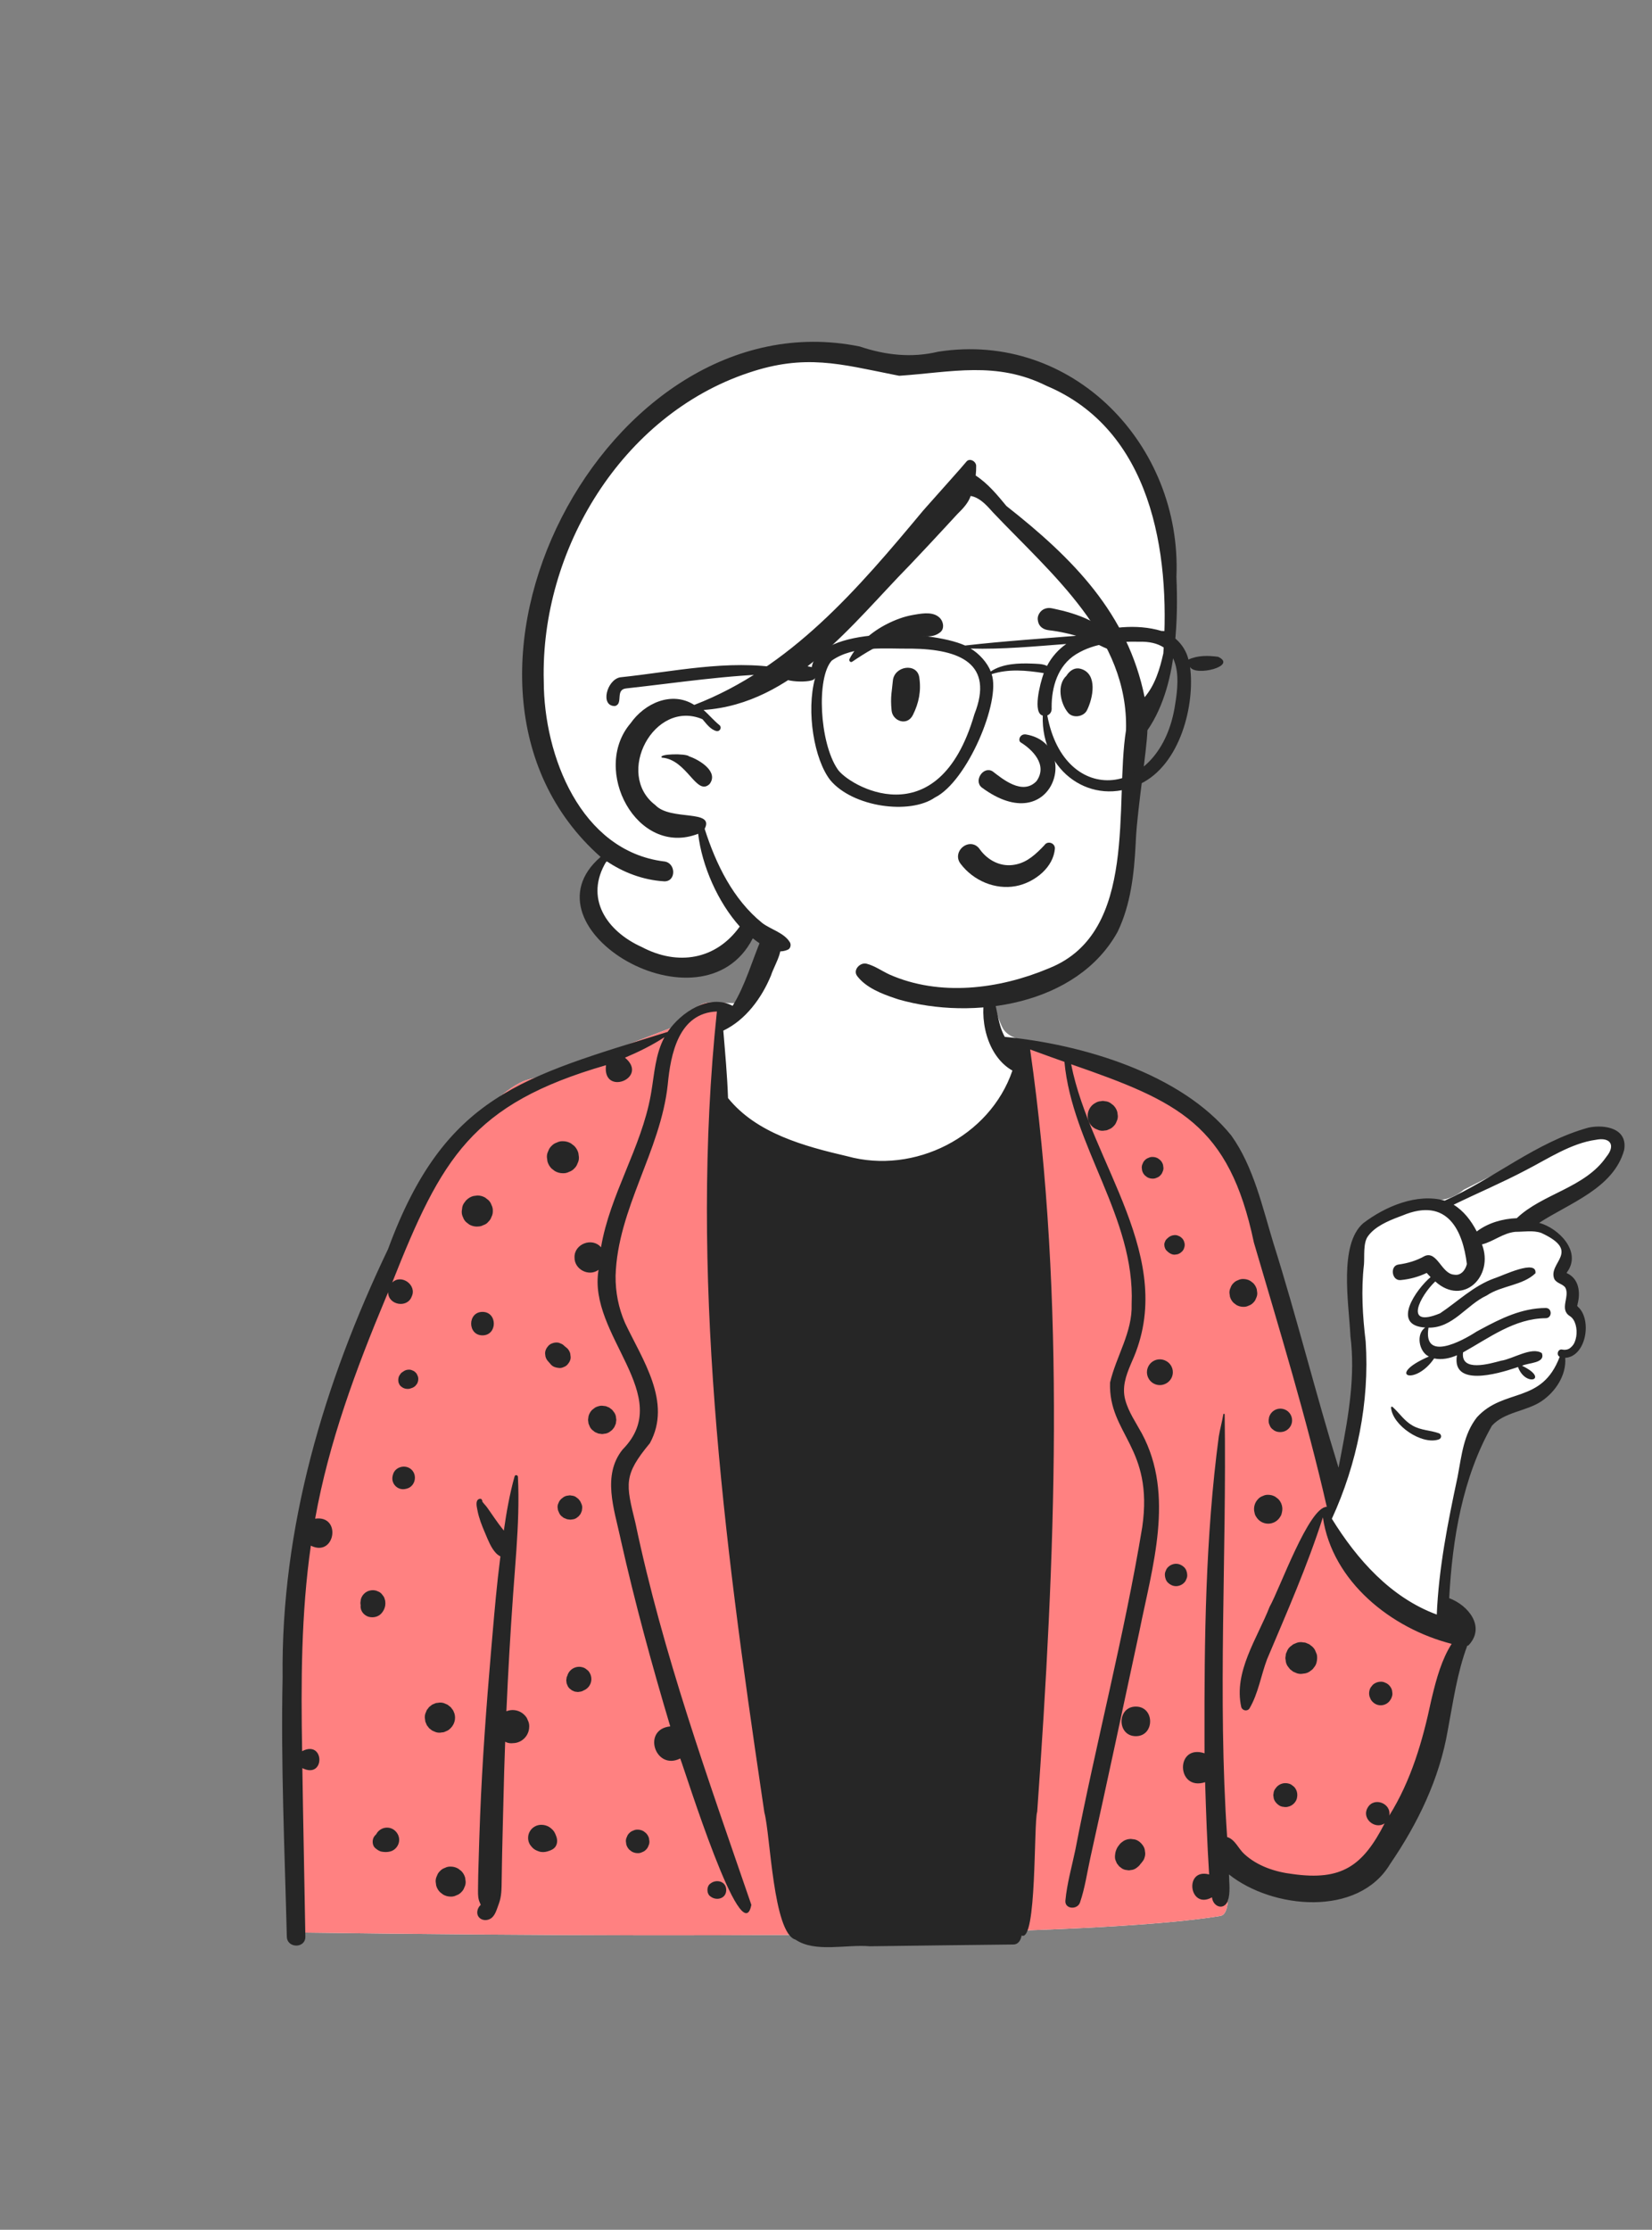 <svg width="1136" height="1533" viewBox="0 0 1136 1533" fill="none" xmlns="http://www.w3.org/2000/svg">
<rect x="0" y="0" width="1136" height="1533" fill="#808080" stroke="none"/>
<path fill-rule="evenodd" clip-rule="evenodd" d="M603.906 600.183C633.038 601.621 678.398 614.11 680.666 622.092C684.207 634.556 676.598 681.283 689.325 706.452C694.751 717.181 715.353 716.219 723.336 719.714C750.045 731.405 829.117 753.578 845.42 781.497C851.951 792.683 892.091 931.472 913.419 1002.28C915.824 1010.26 918.54 1017.64 921.492 1024.48L922.578 1019.17C931.274 976.374 935.622 950.466 935.622 941.447C935.622 927.354 924.38 867.895 935.622 852.774C946.751 837.805 973.572 825.565 985.639 825.321L986 825.318C993.923 825.318 1000.8 822.841 1006.62 817.888L1015.17 813.592C1058.63 791.784 1084.02 779.822 1091.34 777.706C1103.02 774.328 1122.91 781.524 1112.97 792.328C1106.34 799.531 1089.68 812.273 1063 830.553L1052.93 838.548L1054.15 839.183C1067.15 846.029 1074.8 851.791 1077.09 856.469C1079.45 861.291 1078.31 866.995 1073.69 873.581L1074.39 874.265C1080.24 880.001 1083.16 883.849 1083.16 885.808V895.379C1088.98 903.895 1090.43 910.997 1087.52 916.685C1084.62 922.374 1080.01 927.303 1073.69 931.472C1069.04 943.708 1063.5 952.417 1057.07 957.598C1050.65 962.779 1039.54 967.093 1023.75 970.538L1009.46 1004.7L997.885 1052.69L992.051 1106.25L993.745 1107.47C1001.6 1113.19 1006.62 1117.43 1006.62 1121.81C1006.62 1128.63 974.948 1289.11 925.665 1296.3C915.006 1297.85 859.729 1290.23 841.58 1275.47L841.848 1277.06C846.118 1302.85 845.215 1316.25 839.137 1317.24C764.45 1329.49 552.333 1333.27 202.787 1328.59C200.707 1143.07 210.111 1019.52 230.998 957.93C284.418 800.417 343.316 746.618 363.921 742.01C381.971 737.974 444.559 713.064 462.055 706.452C473.476 702.136 475.923 689.197 488.937 689.197L489.989 689.202C502.576 689.328 513.737 691.579 520.008 685.106C536.464 668.119 531.864 644.606 538.691 622.092C542.452 609.687 568.157 598.419 603.906 600.183Z" fill="white"/>
<path d="M488.937 689.197L489.989 689.202C493.1 689.233 496.124 689.394 499.008 689.521L492.931 710.228L492.799 712.403C488.853 783.797 523.814 817.973 597.682 814.933C671.549 811.893 708.292 788.529 707.909 744.841L707.886 743.511L707.887 716.324L709.049 716.546C714.656 717.596 720.059 718.279 723.336 719.714C750.045 731.405 829.117 753.578 845.42 781.497C851.951 792.683 892.091 931.472 913.419 1002.28C914.199 1004.87 915.011 1007.39 915.853 1009.85L915.853 1023.85L915.621 1024.7C908.146 1052.66 918.099 1075.51 945.48 1093.27C964.888 1105.86 984.82 1114.03 1005.28 1117.79C1006.15 1119.15 1006.62 1120.47 1006.62 1121.81C1006.62 1128.63 974.948 1289.11 925.665 1296.3C915.006 1297.85 859.729 1290.23 841.58 1275.47L841.848 1277.06L842.098 1278.59C846.08 1303.38 845.093 1316.27 839.137 1317.24C764.45 1329.49 552.333 1333.27 202.787 1328.59C200.707 1143.07 210.111 1019.52 230.998 957.93C284.418 800.417 343.316 746.618 363.921 742.01C381.971 737.974 444.559 713.064 462.055 706.452C473.476 702.136 475.923 689.197 488.937 689.197Z" fill="#FF8181"/>
<path fill-rule="evenodd" clip-rule="evenodd" d="M523.87 644.663C525.58 641.275 530.119 641.714 533.114 643.251C542.097 649.818 532.698 662.547 530.213 670.561C523.821 686.105 512.719 701.296 497.393 708.561C498.663 724.013 500.102 739.431 500.633 754.931C520.228 779.236 553.265 788.107 582.592 794.929C628.653 807.667 680.637 781.569 696.183 736.04C678.49 725.987 672.764 699.665 678.043 681.301C678.502 680.011 680.502 679.441 681.213 680.881C686.058 690.846 685.412 703.003 690.92 712.848C743.788 717.909 812.018 737.857 846.653 780.611C862.002 802.001 868.082 829.821 875.642 854.611C891.772 905.719 904.624 957.861 920.443 1009.02L922.308 999.341C927.419 972.675 932.063 945.648 928.611 918.53L928.549 917.232C927.422 895.655 920.669 855.557 937.403 840.989C952.54 829.422 974.468 820.127 993.463 825.459C1027.27 810.417 1056.44 785.087 1092.44 775.221C1103.52 772.941 1119.46 775.641 1116.84 790.672C1109.59 816.961 1079.19 827.165 1058.41 840.721C1071.73 844.33 1087.97 860.527 1077.56 874.651C1077.47 874.901 1077.39 875.091 1077.31 875.241C1085.75 878.981 1086.93 888.381 1084.86 896.441C1084.65 898.571 1084.09 896.741 1085.34 898.671C1094.87 907.651 1090.66 932.684 1076.31 933.53C1077.25 945.391 1069.63 956.911 1059.98 963.381C1049.58 970.351 1034.54 970.651 1025.93 980.191C1005.72 1015.84 998.741 1057.92 996.537 1098.75C1009.86 1103.73 1021.82 1118.65 1009.71 1131.31C1009.47 1131.33 1009.24 1131.36 1008.99 1131.38C1001.97 1150.11 999.264 1170.08 995.552 1189.64C989.841 1223.02 974.958 1253.67 955.953 1281.47C933.975 1318.28 874.876 1312.45 845.103 1288.69C845.222 1294.92 846.249 1301.12 844.253 1307.14C841.307 1313.64 834.124 1310.83 833.413 1304.43C817.674 1313.28 813.967 1284.07 831.463 1288.7C830.117 1267.58 829.337 1246.43 828.704 1225.27C808.896 1231.68 808.042 1198.82 828.303 1205.39L828.279 1196.31C828.13 1126.64 828.9 1056.74 838.093 987.631C838.943 982.461 840.383 977.461 841.223 972.321C841.313 971.79 842.143 971.941 842.146 972.45C843.569 1069.21 837.245 1166.18 843.843 1262.97C849.336 1264.65 851.526 1270.95 855.593 1274.62C864.622 1282.96 876.918 1287.02 888.942 1288.43C922.612 1293.15 937.149 1282.87 952.143 1253.6C945.38 1258.12 936.242 1250.14 940.364 1242.99L940.493 1242.77C944.774 1235.19 956.863 1239.73 955.332 1248.22C970.407 1224.08 978.297 1196.86 984.124 1169.24L984.912 1165.94C987.745 1154.22 991.421 1140.78 998.223 1130.17C956.741 1119.6 916.163 1087.39 909.672 1043.2C899.14 1076.28 884.872 1108.63 871.273 1140.81C867.073 1152 865.323 1164.03 859.303 1174.41C857.903 1176.81 854.353 1176.19 853.561 1173.66C848.147 1149.45 864.553 1126.43 873.071 1104.64C880.027 1092.33 899.993 1036.09 912.372 1035.95C898.462 974.984 879.909 914.472 862.24 854.263C845.155 772.965 810.338 757.288 736.58 731.691C749.884 799.487 810.624 865.112 778.303 936.221L777.517 938.065C774.211 945.906 771.465 953.806 773.773 962.411C776.013 970.761 781.113 978.011 785.194 985.521C808.002 1027.94 792.302 1077.48 783.483 1121.66C772.343 1173.47 761.338 1225.32 749.823 1277.05C747.553 1287.37 746.082 1298 742.653 1308C740.883 1313.16 732.053 1312.67 732.624 1306.65C733.713 1294.97 736.993 1283.58 739.395 1272.11C753.733 1197.85 773.134 1124.47 785.47 1049.88C793.405 994.669 762.166 986.185 763.332 950.511C767.578 932.266 778.817 915.984 778.172 896.541C780.67 837.025 737.318 787.924 731.966 730.04L722.516 726.669C717.793 724.978 713.075 723.274 708.372 721.529C733.127 894.654 725.61 1071.56 713.235 1245.54C710.707 1253.57 713.112 1335.65 702.513 1330.67C701.978 1333.8 700.313 1336.89 696.693 1336.87C663.823 1337.17 630.943 1337.69 598.073 1338.08C582.262 1336.63 560.53 1342.66 547.082 1333.54C531.555 1329.11 529.77 1261.06 525.619 1246.07L524.001 1235.17C497.617 1057.06 474.006 875.278 492.971 695.405C466.585 696.419 461.139 724.896 459.182 745.63C454.289 791.393 424.721 830.803 423.303 877.091C423.183 888.321 425.303 899.2 429.792 909.511C441.702 934.773 462.3 963.978 446.905 992.192C428.698 1014.16 430.274 1019.94 436.955 1047.08C455.752 1136.81 486.968 1223.08 516.663 1309.59C510.211 1343.22 471.403 1218.38 467.752 1208.97C450.573 1217.61 441.189 1188.94 460.893 1186.9C448.237 1144.54 436.59 1101.86 426.893 1058.71L426.636 1057.49C422.353 1037.56 413.928 1014.21 428.155 996.53C464.841 959.431 403.918 917.964 411.603 873.021C404.967 877.941 394.922 872.765 395.073 864.501C394.772 855.197 407.27 850.431 413.284 857.53C419.468 821.067 440.98 789.235 447.49 752.879L447.784 751.171C449.99 738.322 450.612 724.802 456.923 713.091C448.332 718.671 439.183 723.181 429.773 727.161C446.598 741.214 414.017 754.04 416.713 732.331C324.445 759.025 303.59 796.251 269.713 881.741C276.041 875.593 286.881 883.549 283.093 891.39C280.071 899.65 266.888 897.235 266.893 888.431L265.349 892.113C244.807 941.232 226.109 991.544 216.713 1044.11C235.145 1041.51 230.452 1070.97 213.752 1062.66C207.05 1109.41 206.944 1156.82 207.763 1203.95C223.31 1195.8 223.778 1223.5 207.913 1215.6C208.493 1254.22 209.343 1292.84 209.983 1331.46C210.113 1339.68 197.433 1339.64 197.233 1331.46C195.752 1272.12 193.053 1212.67 194.336 1153.31C193.129 1050.29 222.747 950.986 266.877 858.696C305.924 752.431 359.86 740.346 459.093 709.45C468.253 695.853 487.823 682.993 503.79 691.531C512.723 677.111 517.26 660.027 523.87 644.663ZM353.853 1015.02C354.223 1013.71 356.093 1014.04 356.153 1015.33C356.983 1032 356.243 1048.78 355.103 1065.52C354.412 1075.74 353.563 1085.95 352.843 1096.1C350.933 1122.88 349.393 1149.69 348.223 1176.52C348.633 1176.35 349.053 1176.2 349.493 1176.08C351.513 1175.53 353.534 1175.53 355.553 1176.08C357.355 1176.58 358.929 1177.46 360.286 1178.73L360.573 1179.01C361.683 1180.04 362.473 1181.26 362.933 1182.67C363.589 1183.93 363.92 1185.27 363.919 1186.7L363.912 1187.06C363.903 1189.12 363.393 1191.03 362.353 1192.81C361.343 1194.52 359.983 1195.88 358.273 1196.9C356.493 1197.93 354.582 1198.44 352.523 1198.45C352.303 1198.47 352.082 1198.49 351.863 1198.5C350.332 1198.56 348.903 1198.24 347.582 1197.55L347.383 1197.49C346.883 1211.1 346.473 1224.72 346.173 1238.34C345.903 1250.21 345.543 1262.08 345.303 1273.95L345.192 1279.89L344.974 1293.01C344.903 1298.41 344.938 1303.57 343.103 1308.66L342.883 1309.25C341.563 1312.65 340.534 1317.38 337.002 1319.27C334.183 1320.78 330.383 1320.22 328.763 1317.28C327.403 1314.82 328.582 1311.28 330.593 1309.62C330.553 1309.51 330.493 1309.41 330.443 1309.3C330.133 1308.4 329.662 1307.55 329.383 1306.64C328.502 1303.76 328.743 1300.69 328.733 1297.7C328.733 1292.42 328.912 1287.14 329.053 1281.87C329.363 1270.65 329.723 1259.44 330.162 1248.23C331.649 1210.63 334.447 1173.02 337.653 1135.52L338.741 1122.86C340.19 1106.03 341.69 1089.19 343.813 1072.44C343.912 1071.64 344.013 1070.84 344.123 1070.04C342.983 1069.47 341.923 1068.68 341.082 1067.8C337.713 1064.26 335.67 1058.97 333.754 1054.42L333.313 1053.38C331.233 1048.52 329.313 1043.6 328.323 1038.38L328.229 1037.9C327.777 1035.68 326.886 1031.74 329.243 1030.66C330.473 1030.1 331.252 1030.5 331.653 1031.73C331.704 1031.89 331.662 1032.07 331.573 1032.21C332.543 1033.7 334.063 1035.09 335.023 1036.47L338.309 1041.17L339.933 1043.53C341.993 1046.56 344.193 1049.46 346.463 1052.32C348.252 1039.76 350.443 1027.25 353.853 1015.02ZM488.593 1294.91C492.703 1291.69 499.393 1293.44 499.393 1299.38C499.393 1305.35 492.693 1307.07 488.593 1303.85L488.389 1303.7L488.193 1303.54C485.961 1301.8 485.886 1297.26 488.024 1295.36L488.193 1295.22C488.322 1295.11 488.453 1295.01 488.593 1294.91ZM309.903 1283.31C311.763 1283.31 313.493 1283.78 315.103 1284.72C315.803 1285.25 316.493 1285.79 317.193 1286.33C318.473 1287.61 319.353 1289.13 319.843 1290.88L320.214 1293.62C320.263 1295.04 319.973 1296.36 319.323 1297.59C318.903 1298.87 318.193 1299.98 317.193 1300.91C316.253 1301.92 315.153 1302.63 313.874 1303.04C312.746 1303.64 311.542 1303.94 310.256 1303.94L309.903 1303.93C308.034 1303.93 306.303 1303.46 304.693 1302.52C303.993 1301.99 303.303 1301.45 302.603 1300.91C301.333 1299.63 300.443 1298.11 299.954 1296.36C299.833 1295.45 299.714 1294.53 299.583 1293.62C299.534 1292.2 299.833 1290.88 300.473 1289.65C300.893 1288.37 301.603 1287.26 302.603 1286.33C303.544 1285.32 304.643 1284.61 305.923 1284.2C307.05 1283.61 308.262 1283.3 309.55 1283.3L309.903 1283.31ZM777.663 1264.29L780.284 1264.64C782.794 1265.21 784.813 1267.06 786.163 1269.17C786.884 1270.3 787.273 1271.52 787.333 1272.83C787.624 1274.13 787.563 1275.44 787.153 1276.75C786.853 1278.03 786.264 1279.15 785.393 1280.1C785.094 1280.57 784.743 1281 784.344 1281.38C783.523 1282.75 782.284 1283.65 781.003 1284.57C779.924 1285.26 778.753 1285.63 777.493 1285.69C776.663 1285.91 775.823 1285.91 774.983 1285.69C773.733 1285.63 772.563 1285.26 771.483 1284.57C770.844 1284.08 770.204 1283.58 769.573 1283.09C769.014 1282.44 768.493 1281.77 768.003 1281.07C767.674 1280.3 767.353 1279.54 767.034 1278.78C766.443 1276.95 766.733 1275.33 767.054 1273.5C767.103 1273.19 767.184 1272.91 767.294 1272.61L767.51 1272.03C768.085 1270.51 768.393 1269.99 769.413 1268.67L769.802 1268.15C769.996 1267.89 770.196 1267.64 770.424 1267.41C771.063 1266.75 771.974 1266.2 772.693 1265.63C774.233 1264.74 775.893 1264.3 777.663 1264.29ZM438.483 1257.89C439.933 1257.9 441.294 1258.26 442.553 1258.99L444.193 1260.26C445.193 1261.27 445.883 1262.45 446.273 1263.82C446.363 1264.54 446.464 1265.26 446.563 1265.97C446.603 1267.08 446.374 1268.12 445.863 1269.09C445.544 1270.09 444.983 1270.95 444.193 1271.69C443.464 1272.47 442.593 1273.03 441.593 1273.36C440.72 1273.82 439.781 1274.06 438.784 1274.06L438.483 1274.05C437.023 1274.05 435.663 1273.68 434.403 1272.95L432.763 1271.69C431.763 1270.68 431.073 1269.49 430.683 1268.12C430.593 1267.4 430.493 1266.69 430.393 1265.97C430.353 1264.86 430.583 1263.82 431.093 1262.86C431.423 1261.86 431.973 1260.99 432.763 1260.26C433.493 1259.47 434.363 1258.91 435.363 1258.59C436.236 1258.13 437.158 1257.9 438.15 1257.89L438.483 1257.89ZM372.153 1254.58C374.242 1254.56 376.363 1255.15 378.073 1256.36C379.733 1257.54 380.992 1258.81 381.803 1260.72C382.023 1261.24 382.242 1261.75 382.433 1262.27C383.293 1264.56 383.453 1266.86 382.263 1269.1C381.113 1271.27 378.633 1272.22 376.412 1272.87C374.533 1273.43 372.403 1273.52 370.533 1272.85C369.603 1272.52 368.693 1272.17 367.853 1271.66C366.283 1270.69 365.433 1269.54 364.383 1268.12C363.563 1266.72 363.153 1265.2 363.153 1263.58C363.153 1261.95 363.563 1260.44 364.383 1259.03C365.992 1256.28 368.973 1254.6 372.153 1254.58ZM266.153 1256.51C268.794 1256.51 271.113 1257.73 272.704 1259.79C274.313 1261.88 274.903 1264.48 274.193 1267.07C273.443 1269.81 271.174 1272.21 268.363 1272.9C266.284 1273.41 264.583 1273.39 262.513 1273.04C260.763 1272.74 259.424 1271.7 258.083 1270.62C256.553 1269.37 256.083 1267.09 256.333 1265.25C256.573 1263.41 257.424 1262.21 258.714 1261.12L258.723 1261.09L258.243 1261.46C258.424 1261.3 258.603 1261.13 258.784 1260.96C258.843 1260.86 258.893 1260.75 258.943 1260.64C259.683 1259.38 260.683 1258.39 261.933 1257.65C263.243 1256.89 264.643 1256.51 266.153 1256.51ZM881.743 1226.22C883.193 1225.83 884.653 1225.83 886.103 1226.22C887.174 1226.47 888.103 1226.96 888.894 1227.69C889.695 1228.21 890.349 1228.88 890.844 1229.71L891.003 1229.99C892.144 1231.93 892.323 1234.15 891.833 1236.31C891.224 1238.98 888.764 1241.41 886.103 1242.04L886.013 1242.06L885.924 1242.08C884.844 1242.42 883.753 1242.47 882.674 1242.22C881.583 1242.17 880.573 1241.85 879.644 1241.25C878.464 1240.49 877.474 1239.51 876.714 1238.33C876.113 1237.39 875.794 1236.38 875.743 1235.29C875.554 1234.57 875.554 1233.85 875.743 1233.13C875.794 1232.04 876.113 1231.03 876.714 1230.09L877.993 1228.44L878.124 1228.33C879.144 1227.31 880.353 1226.61 881.743 1226.22ZM781.063 1173.3C794.173 1173.3 794.153 1193.64 781.063 1193.64C767.954 1193.64 767.973 1173.3 781.063 1173.3ZM301.082 1170.73C302.463 1170.42 303.843 1170.48 305.213 1170.91C306.043 1171.26 306.863 1171.61 307.683 1171.95L309.783 1173.57C310.173 1173.9 310.363 1174.26 310.723 1174.73L311.173 1175.32C311.824 1176.19 311.839 1176.37 312.553 1178.23C313.033 1180.01 313.033 1181.79 312.553 1183.57C312.322 1184.43 311.973 1185.24 311.523 1185.99C311.112 1186.71 310.62 1187.34 310.066 1187.92L309.783 1188.21C308.843 1189.22 307.733 1189.93 306.453 1190.35C305.643 1190.82 304.773 1191.05 303.843 1191.05C302.463 1191.36 301.082 1191.3 299.713 1190.87C298.883 1190.52 298.063 1190.17 297.242 1189.83L295.143 1188.21L293.523 1186.11L293.007 1184.88L292.483 1183.64L292.113 1180.89C292.063 1179.46 292.353 1178.14 293.002 1176.9C293.252 1176.03 293.693 1175.26 294.332 1174.62C294.793 1173.84 295.412 1173.22 296.193 1172.76C296.832 1172.12 297.603 1171.68 298.473 1171.43C299.283 1170.96 300.153 1170.73 301.082 1170.73ZM949.502 1156.2C950.593 1156.16 951.613 1156.39 952.553 1156.89C952.883 1157 953.204 1157.14 953.513 1157.3C954.723 1158.01 955.683 1158.97 956.393 1160.17C956.973 1161.09 957.293 1162.08 957.343 1163.15C957.561 1164.11 957.541 1165.09 957.279 1166.05L957.193 1166.34C956.973 1167.13 956.643 1167.86 956.204 1168.53C956.162 1168.61 956.113 1168.69 956.053 1168.76C955.383 1169.82 954.493 1170.69 953.393 1171.34C952.173 1172.04 950.863 1172.4 949.443 1172.41C946.613 1172.41 944.173 1170.88 942.683 1168.53C942.473 1168.2 942.353 1167.78 942.204 1167.44C942.073 1167.12 941.863 1166.71 941.752 1166.34C941.373 1164.92 941.373 1163.5 941.752 1162.08C942.002 1161.04 942.473 1160.13 943.183 1159.36C943.752 1158.49 944.502 1157.8 945.433 1157.3C946.587 1156.63 947.827 1156.27 949.143 1156.21L949.502 1156.2ZM395.983 1146.25C397.367 1145.87 398.744 1145.84 400.12 1146.16L400.464 1146.25C401.563 1146.51 402.514 1147.01 403.333 1147.75C404.243 1148.35 404.974 1149.14 405.503 1150.12C406.264 1151.43 406.644 1152.85 406.653 1154.37C406.644 1155.89 406.264 1157.31 405.503 1158.62C404.753 1159.89 403.743 1160.89 402.474 1161.64L401.374 1162.17C400.454 1162.75 399.474 1163.06 398.413 1163.11C397.704 1163.3 396.993 1163.3 396.294 1163.11C395.573 1163.11 394.903 1162.93 394.284 1162.57C393.604 1162.38 393.023 1162.04 392.523 1161.54C391.653 1160.98 390.974 1160.24 390.474 1159.31L389.663 1157.4L389.384 1155.28L389.663 1153.17L390.104 1152.13C390.503 1150.7 391.224 1149.46 392.273 1148.41C393.323 1147.37 394.563 1146.65 395.983 1146.25ZM891.903 1129.38C893.362 1128.92 894.813 1128.86 896.263 1129.18C897.242 1129.18 898.162 1129.43 899.013 1129.93C899.943 1130.19 900.742 1130.65 901.423 1131.33C902.612 1132.1 903.543 1133.12 904.233 1134.39L905.332 1137C905.992 1138.69 905.752 1141.18 905.353 1142.88C905.023 1144.28 904.383 1145.5 903.433 1146.54C902.953 1147.35 902.313 1147.99 901.502 1148.47C900.577 1149.31 899.509 1149.91 898.297 1150.27L897.963 1150.36L897.843 1150.39C897.822 1150.4 897.803 1150.4 897.783 1150.4C897.773 1150.41 897.752 1150.41 897.742 1150.41C897.263 1150.53 896.773 1150.6 896.263 1150.62C894.813 1150.94 893.362 1150.88 891.903 1150.42C891.043 1150.06 890.173 1149.69 889.303 1149.32C888.563 1148.76 887.832 1148.19 887.093 1147.62C886.523 1146.88 885.953 1146.14 885.383 1145.41C884.582 1144.16 884.153 1142.8 884.093 1141.35C883.832 1140.38 883.832 1139.42 884.093 1138.45C884.093 1137.46 884.343 1136.55 884.832 1135.7C885.273 1134.34 886.023 1133.17 887.093 1132.18C887.832 1131.61 888.563 1131.04 889.303 1130.48C890.173 1130.11 891.043 1129.74 891.903 1129.38ZM254.103 1093.58C255.612 1093.17 257.123 1093.17 258.633 1093.58L260.662 1094.43C261.662 1094.97 262.453 1095.7 263.053 1096.63C263.813 1097.45 264.322 1098.42 264.582 1099.53C265.173 1101.05 265.103 1103.46 264.633 1105.01C264.103 1106.77 263.283 1108.17 262.013 1109.49C259.903 1111.67 256.662 1112.3 253.793 1111.64C253.002 1111.46 252.252 1111.11 251.572 1110.68C249.403 1109.34 247.943 1107 247.953 1104.41C247.953 1104.13 247.973 1103.85 248.013 1103.57C247.873 1103 247.822 1102.41 247.843 1101.79L248.143 1099.53L248.162 1099.47C248.563 1098.04 249.283 1096.8 250.332 1095.75C251.303 1094.79 252.434 1094.1 253.727 1093.68L254.053 1093.58H254.103ZM1008.69 869.032C1005.96 846.635 995.69 822.539 964.363 835.691L962.036 836.563C954.285 839.497 945.252 843.353 940.534 850.131C937.284 854.801 938.383 863.851 937.934 869.301C935.891 887.021 936.987 904.716 939.115 922.361C941.862 963.72 933.166 1006.57 915.853 1044.16C933.18 1072.2 956.369 1098.35 988.002 1110.03C989.34 1078.16 995.581 1046.87 1002.22 1015.76L1002.48 1014.4C1005.14 1000.38 1006.47 985.985 1015.68 974.32C1034.42 953.977 1060.19 965.491 1072.52 932.811C1069.93 931.501 1071.36 927.021 1074.48 927.882C1085.3 929.801 1087.06 909.752 1079.65 904.921C1071.94 900.218 1079.71 891.542 1076.42 885.28C1074.59 882.581 1070.64 882.491 1068.85 879.38C1064.11 867.931 1087.86 860.594 1059.93 847.687C1054.21 845.654 1047.82 846.915 1042.05 846.892C1033.57 847.684 1026.83 853.66 1019.07 855.54C1027.52 877.409 1006.21 898.468 986.973 881.001C976.506 890.894 964.801 913.445 990.244 902.932C1002.7 894.621 1013.42 883.878 1027.87 878.76L1028.18 878.665C1033.55 876.906 1057.03 865.498 1055.86 875.372C1047.07 883.861 1032.56 883.761 1022.37 890.652C1008.25 897.183 999.22 913.009 982.313 912.79C978.415 936.457 1005.27 922.057 1015.27 915.53L1018.05 914.026C1032.15 906.405 1046.47 899.345 1062.92 899.251C1067.46 899.221 1067.44 906.221 1062.92 906.281C1041.48 906.415 1024.03 919.816 1006.07 929.78C1004.31 943.595 1024.54 937.547 1032.21 935.509C1040.26 934.378 1053.19 925.672 1060.23 930.271C1062.99 937.35 1050.86 936.823 1046.64 938.971C1065.92 948.227 1049.03 954.056 1043.86 939.831L1042.35 940.347C1029.44 944.683 998.152 953.61 1001.87 931.751C997.151 933.841 991.392 935.091 986.173 933.931C973.158 953.181 952.397 945.732 982.573 932.611C975.773 929.448 973.502 917.236 980.034 912.691C956.281 911.241 973.916 886.32 983.747 878.015C982.819 877.077 981.92 876.12 981.082 875.151C975.413 877.851 969.454 879.491 963.082 880.071C956.983 880.62 955.624 870.241 961.643 869.391C968.093 868.481 974.034 866.761 979.713 863.52C988.321 859.803 991.259 875.775 999.874 876.341C1004.57 877.271 1007.75 873.151 1008.69 869.032ZM808.714 1075.12C810.794 1075.12 812.643 1075.99 814.153 1077.37C815.663 1078.75 816.313 1080.82 816.403 1082.8C816.443 1083.86 816.223 1084.85 815.743 1085.77C815.433 1086.72 814.903 1087.54 814.153 1088.24C812.753 1089.63 810.683 1090.49 808.714 1090.49C806.634 1090.49 804.784 1089.62 803.273 1088.24C801.764 1086.85 801.113 1084.79 801.023 1082.8C800.983 1081.75 801.204 1080.76 801.683 1079.84C801.962 1078.99 802.419 1078.23 803.054 1077.58L803.273 1077.37C804.674 1075.97 806.743 1075.12 808.714 1075.12ZM871.74 1027.69L872.073 1027.7C873.833 1027.71 875.464 1028.15 876.983 1029.03C877.643 1029.54 878.303 1030.04 878.954 1030.55C880.163 1031.77 880.993 1033.2 881.454 1034.85C881.924 1036.57 881.924 1038.3 881.454 1040.02C881.294 1041.01 880.924 1041.97 880.344 1042.8C879.483 1044.23 878.344 1045.38 876.903 1046.23C875.413 1047.1 873.803 1047.53 872.073 1047.54C870.344 1047.53 868.733 1047.1 867.243 1046.23C865.803 1045.38 864.663 1044.23 863.813 1042.8C863.223 1041.97 862.853 1041.01 862.693 1040.02C862.223 1038.3 862.223 1036.57 862.693 1034.85C863.12 1033.32 863.866 1031.98 864.939 1030.82L865.193 1030.55C866.073 1029.6 867.113 1028.93 868.323 1028.54C869.386 1027.98 870.525 1027.7 871.74 1027.69ZM390.742 1028.23C391.483 1028.03 392.213 1028.03 392.953 1028.23C394.053 1028.28 395.082 1028.61 396.033 1029.21C396.593 1029.65 397.153 1030.08 397.713 1030.51L398.202 1031.1C399.245 1032.37 399.272 1032.59 400.072 1034.52C400.403 1035.6 400.453 1036.68 400.213 1037.76C400.213 1038.49 400.023 1039.17 399.662 1039.8C399.463 1040.49 399.123 1041.09 398.613 1041.59C398.252 1042.2 397.773 1042.69 397.162 1043.05C396.383 1043.76 395.463 1044.25 394.403 1044.5L392.252 1044.79C391.973 1044.75 391.683 1044.71 391.403 1044.68C391.066 1044.67 390.738 1044.63 390.417 1044.57L390.092 1044.5L389.797 1044.42C389.405 1044.31 389.024 1044.15 388.653 1043.96C387.953 1043.76 387.343 1043.41 386.822 1042.89C385.923 1042.31 385.203 1041.53 384.683 1040.56L384.543 1040.24C384.353 1039.9 384.193 1039.55 384.072 1039.17C383.733 1038.57 383.563 1037.93 383.553 1037.24C383.354 1036.32 383.368 1035.41 383.606 1034.5L383.693 1034.2L384.463 1032.37C384.863 1031.75 385.283 1031.12 385.822 1030.61C386.147 1030.32 386.941 1029.7 387.388 1029.39L387.662 1029.21C388.613 1028.61 389.643 1028.28 390.742 1028.23ZM283.113 1010.52C287.162 1014.57 285.373 1022.01 279.704 1023.45L279.053 1023.61C273.573 1025 268.633 1020.05 270.023 1014.57L270.183 1013.93C271.623 1008.26 279.063 1006.47 283.113 1010.52ZM956.553 967.681C956.513 967.121 957.233 966.922 957.593 967.252C962.413 971.572 965.483 976.752 971.333 980.101C977.214 983.462 983.273 983.191 989.403 985.361C991.483 986.101 991.493 988.882 989.403 989.611C977.803 993.662 957.433 979.931 956.553 967.681ZM411.503 966.801C412.794 966.401 414.094 966.341 415.384 966.631C416.264 966.631 417.083 966.851 417.833 967.29C418.663 967.521 419.374 967.941 419.983 968.54C420.714 968.971 421.294 969.561 421.733 970.29C422.594 971.231 423.174 972.331 423.473 973.591L423.813 976.181L423.473 978.771C423.143 979.54 422.813 980.321 422.493 981.091L421.599 982.302C420.875 983.267 420.759 983.278 419.003 984.581C417.884 985.29 416.674 985.681 415.384 985.731C414.523 985.971 413.663 985.971 412.794 985.731C411.924 985.731 411.103 985.511 410.344 985.071C409.523 984.841 408.804 984.421 408.193 983.821C407.134 983.131 406.304 982.221 405.693 981.091C405.363 980.321 405.034 979.54 404.714 978.771L404.363 976.181L404.714 973.591L404.733 973.511C405.193 971.891 406.014 970.481 407.193 969.29L409.134 967.79C409.893 967.301 410.683 967.051 411.503 966.801ZM878.313 968.741C881.083 967.98 884.123 968.78 886.152 970.811C888.183 972.841 888.984 975.87 888.224 978.641C887.474 981.341 885.303 983.53 882.594 984.261C881.784 984.48 880.964 984.601 880.133 984.561C878.742 984.551 877.443 984.2 876.234 983.501L874.673 982.29C873.912 981.591 873.383 980.761 873.073 979.801C872.583 978.881 872.362 977.891 872.402 976.821L872.393 976.631C872.362 976.251 872.412 975.87 872.534 975.501C872.534 975.11 872.594 974.73 872.693 974.36C873.423 971.661 875.623 969.48 878.313 968.741ZM281.153 941.662C282.043 941.631 282.873 941.811 283.643 942.221C284.453 942.481 285.143 942.921 285.723 943.561C286.363 944.141 286.803 944.841 287.063 945.641C287.473 946.412 287.653 947.242 287.623 948.131C287.623 949.301 287.323 950.391 286.743 951.391C286.403 951.832 286.063 952.271 285.723 952.701C284.923 953.511 283.973 954.061 282.873 954.371L282.233 954.591C281.293 954.931 280.373 954.951 279.393 954.822C278.363 954.681 277.412 954.401 276.573 953.761C275.752 953.281 275.103 952.631 274.623 951.811L274.073 950.511C273.953 950.072 273.903 949.412 273.873 948.951C273.873 948.881 273.873 948.822 273.863 948.751C273.863 948.361 273.983 947.412 274.082 947.021C274.303 946.201 274.752 945.421 275.263 944.761C275.703 944.072 276.303 943.531 277.043 943.131L277.109 943.081L277.183 943.031C277.412 942.871 277.653 942.711 277.893 942.54C278.893 941.961 279.983 941.662 281.153 941.662ZM797.544 934.561C799.144 934.561 800.634 934.971 802.014 935.771C802.063 935.79 802.113 935.811 802.153 935.832C803.474 936.611 804.523 937.662 805.304 938.981C806.104 940.351 806.503 941.832 806.503 943.412C806.503 945.001 806.104 946.471 805.304 947.841C804.523 949.162 803.474 950.211 802.153 950.992C802.113 951.021 802.063 951.04 802.014 951.061C800.634 951.861 799.144 952.261 797.544 952.271C795.954 952.261 794.464 951.861 793.083 951.061C790.384 949.481 788.693 946.531 788.693 943.412C788.693 940.29 790.384 937.341 793.083 935.771C794.464 934.971 795.954 934.561 797.544 934.561ZM382.261 922.997L382.534 922.992C383.594 922.951 384.583 923.171 385.493 923.662C386.443 923.971 387.273 924.502 387.974 925.252L389.434 926.471L389.857 926.814C389.927 926.872 389.996 926.931 390.063 926.992C391.044 927.981 391.714 929.141 392.094 930.481C392.214 931.252 392.313 932.011 392.394 932.781C392.613 934.781 391.434 936.832 390.134 938.252C389.434 939.002 388.603 939.531 387.644 939.851C386.724 940.332 385.724 940.551 384.663 940.511C382.493 940.322 380.434 939.861 378.874 938.181C378.693 937.981 378.523 937.771 378.344 937.561L377.094 936.121C376.144 935.162 375.483 934.031 375.124 932.731C375.023 932.041 374.934 931.361 374.844 930.681C374.753 928.631 375.753 926.711 377.094 925.252C378.332 923.899 380.432 923.073 382.261 922.997ZM331.784 901.941C342.183 901.941 342.163 918.072 331.784 918.072C321.393 918.072 321.413 901.941 331.784 901.941ZM854.665 879.325L854.993 879.331C856.714 879.341 858.323 879.771 859.814 880.641L861.753 882.131C862.934 883.331 863.753 884.731 864.214 886.351C864.323 887.2 864.434 888.051 864.554 888.891C864.604 890.211 864.323 891.441 863.724 892.581C863.344 893.761 862.684 894.79 861.753 895.661C860.884 896.591 859.863 897.251 858.674 897.631C857.534 898.231 856.304 898.511 854.993 898.461C853.264 898.45 851.653 898.021 850.163 897.151C849.514 896.651 848.874 896.151 848.224 895.661C847.134 894.553 846.352 893.275 845.884 891.811L845.774 891.441L845.424 888.891C845.374 887.581 845.653 886.351 846.253 885.211C846.634 884.021 847.294 883.001 848.224 882.131C849.094 881.2 850.124 880.54 851.304 880.161C852.348 879.611 853.469 879.329 854.665 879.325ZM807.823 849.131C808.753 849.1 809.613 849.29 810.424 849.711C811.253 849.98 811.973 850.45 812.583 851.1C813.874 852.131 814.663 854.19 814.663 855.86C814.663 857.53 813.874 859.591 812.583 860.62C811.743 861.45 810.753 862.03 809.613 862.35L807.823 862.591C806.083 862.671 804.313 861.761 803.073 860.62C802.823 860.391 802.583 860.161 802.333 859.94C801.204 858.9 800.714 857.35 800.643 855.86C800.613 855.071 800.784 854.331 801.143 853.641C801.374 852.921 801.773 852.31 802.333 851.78C802.583 851.56 802.823 851.331 803.073 851.1C804.424 849.85 806.003 849.221 807.823 849.131ZM1104.6 795.341C1111.17 787.337 1107.35 781.64 1097.47 783.62C1080.46 785.921 1064.45 796.671 1049.47 804.38C1033.12 813.016 1016.27 820.139 999.592 828.254C1006.47 832.478 1011.59 839.093 1015.5 846.641C1023.31 840.714 1033.28 837.88 1043.02 837.511C1060.69 820.589 1089.95 816.714 1104.6 795.341ZM328.284 821.912C330.066 821.92 331.735 822.339 333.3 823.175L333.633 823.361L335.773 825.021C336.813 825.981 337.543 827.12 337.973 828.431C338.633 829.691 338.933 831.061 338.883 832.521C338.933 833.981 338.633 835.341 337.973 836.601C337.543 837.921 336.813 839.051 335.773 840.011C335.183 840.781 334.423 841.381 333.513 841.822C332.662 842.171 331.823 842.531 330.973 842.891C330.023 843.191 328.923 843.231 327.893 843.281C326.023 843.271 324.284 842.801 322.662 841.861L320.563 840.242C319.553 839.301 318.832 838.191 318.412 836.901C317.817 835.765 317.516 834.552 317.516 833.256L317.523 832.901C317.523 832.822 317.523 832.731 317.534 832.641C317.653 831.701 317.784 830.761 317.912 829.822C318.243 828.441 318.873 827.231 319.813 826.211C320.053 825.731 320.373 825.341 320.784 825.021C322.103 823.701 323.662 822.801 325.463 822.29C326.403 822.171 327.343 822.04 328.284 821.912ZM792.583 795.421C793.933 795.421 795.183 795.761 796.344 796.431C796.853 796.822 797.353 797.211 797.853 797.601C798.784 798.531 799.424 799.631 799.773 800.891L800.044 802.87C800.073 803.901 799.863 804.851 799.393 805.742C799.094 806.661 798.583 807.461 797.853 808.141C797.183 808.87 796.384 809.381 795.454 809.681C794.573 810.151 793.613 810.361 792.583 810.322C791.243 810.322 789.983 809.981 788.823 809.301C788.323 808.921 787.813 808.531 787.313 808.141C786.469 807.288 785.861 806.293 785.496 805.163L785.403 804.851L785.134 802.87C785.094 801.841 785.304 800.891 785.773 800.001C786.073 799.072 786.594 798.271 787.313 797.601C787.993 796.87 788.794 796.361 789.714 796.061C790.514 795.638 791.371 795.425 792.279 795.416L792.583 795.421ZM386.734 784.585L387.083 784.591C389.073 784.601 390.923 785.101 392.643 786.101C393.383 786.672 394.124 787.242 394.863 787.822C396.233 789.191 397.173 790.811 397.704 792.681L398.093 795.601C398.153 797.121 397.833 798.531 397.143 799.841C396.704 801.212 395.943 802.391 394.863 803.391C393.874 804.462 392.693 805.221 391.323 805.662C390.013 806.351 388.603 806.672 387.083 806.611C385.093 806.611 383.243 806.111 381.523 805.111C380.784 804.541 380.044 803.962 379.294 803.391C377.933 802.011 376.993 800.391 376.463 798.531L376.073 795.601C376.013 794.091 376.333 792.672 377.023 791.361C377.463 790.002 378.223 788.811 379.294 787.822C380.294 786.742 381.473 785.981 382.843 785.541C384.052 784.904 385.347 784.59 386.734 784.585ZM757.014 757.091C757.924 756.85 758.833 756.85 759.743 757.091C761.103 757.15 762.374 757.56 763.554 758.31L765.624 759.911C765.653 759.94 765.684 759.971 765.714 760.011C766.964 761.27 767.833 762.761 768.313 764.471L768.674 767.161C768.724 768.551 768.434 769.85 767.804 771.051C767.428 772.205 766.807 773.209 765.953 774.077L765.624 774.4C764.693 775.4 763.603 776.11 762.333 776.52C761.534 776.991 760.663 777.221 759.743 777.221C758.384 777.53 757.014 777.471 755.653 777.04C754.844 776.69 754.023 776.35 753.204 776.011L752.943 775.86C749.853 774.171 747.943 770.631 747.943 767.161C747.943 763.69 749.853 760.14 752.943 758.45C753.034 758.411 753.113 758.36 753.204 758.31C754.384 757.56 755.653 757.15 757.014 757.091Z" fill="#262626"/>
<path fill-rule="evenodd" clip-rule="evenodd" d="M659.696 688.383C639.04 688.326 620.133 684.293 602.194 675.462C580.534 668.38 556.881 664.521 539.303 648.844C530.743 650.663 521.97 641.857 514.869 636.614C503.287 679.317 443.014 672.214 417.547 644.615C401.968 631.431 395.701 598.816 422.755 590.188C378.43 560.018 362.42 507.902 365.466 451.509C368.673 356.911 441.245 258.563 534.523 242.155C552.924 238.911 571.821 239.254 590.143 243.112C600.375 245.336 610.265 249.648 621.215 249.452C663.683 242.725 710.327 243.498 745.405 270.735C801.47 308.324 809.262 383.533 802.711 444.001L802.976 444.567C799.717 466.763 794.301 487.092 784.057 500.474C783.26 519.713 776.589 560.781 776.095 577.017C777.292 652.567 734.472 686.099 659.696 688.383Z" fill="white"/>
<path fill-rule="evenodd" clip-rule="evenodd" d="M514.598 256.357C552.855 243.387 576.997 250.088 612.7 257.251L614.9 257.69L618.363 258.368C654.188 255.96 685.047 248.08 719.636 265.275C791.607 295.599 804.927 379.308 799.97 449.212L799.676 450.512C797.332 460.711 794.034 471.249 787.102 479.356C775.466 421.959 738.057 384.068 692.056 347.889L690.412 345.896C684.7 338.995 678.47 331.826 670.938 326.958C671.185 324.727 671.308 322.491 671.268 320.286C671.213 317.24 666.873 314.678 664.61 317.327L664.178 317.863C661.224 321.456 645.708 338.727 637.856 347.59L636.877 348.697L634.508 351.396L630.508 356.194C587.337 407.915 541.8 459.837 477.411 484.661C461.982 474.883 443.265 483.493 433.623 497.268C406.225 529.27 437.985 589.614 480.096 573.244C482.653 595.376 493.705 620.326 508.7 637.02C492.27 659.991 465.985 664.136 441.397 651.135C417.395 640.389 401.863 617.833 416.597 592.883C416.906 592.703 417.225 592.529 417.549 592.359C428.846 599.912 442.01 604.861 455.623 605.863L456.655 605.932C465.158 606.334 465.023 592.914 456.393 592.227C399.318 584.957 373.979 519.64 373.922 468.418C371.497 378.251 427.589 285.48 514.598 256.357Z" fill="white"/>
<path fill-rule="evenodd" clip-rule="evenodd" d="M412.995 589.145C278.728 470.261 416.472 202.719 591.169 238.216C608.849 244.149 626.804 246.208 645.115 241.812C737.386 227.373 812.872 305.834 808.97 396.609C809.62 412.135 809.494 427.675 807.82 443.139C805.905 463.465 800.675 485.203 789.011 502.1C788.876 513.45 782.209 556.024 781.138 576.054L780.933 580.236C779.869 600.821 777.577 621.816 768.547 640.587C740.777 691.01 669.243 701.831 617.952 687.142L615.819 686.44C606.292 683.266 595.491 679.037 589.441 671.04C586.244 666.815 591.537 661.421 595.938 662.57C601.605 664.05 606.301 667.511 611.59 669.97C646.092 685.25 686.899 680.133 720.957 665.861L721.987 665.425C782.983 640.613 766.274 552.351 774.303 502.024C776.13 438.117 722.94 394.597 682.866 352.329L681.666 350.99C677.549 346.415 673.2 341.955 667.475 340.979C665.908 345.746 662.052 349.803 658.475 353.28L650.388 362.039C642.298 370.788 634.192 379.501 625.97 388.135C586.048 428.774 545.373 483.95 483.836 488.105C487.619 491.535 490.936 495.454 494.901 498.684C496.574 500.361 494.868 503.176 492.625 502.601C488.442 501.53 485.766 497.554 483.021 494.447C449.785 480.466 422.491 532.131 450.65 553.52C461.096 564.604 491.62 556.17 484.562 569.838C492.266 594.048 504.124 618.398 524.182 634.592C530.072 639.048 539.27 641.305 543.178 647.865C544.121 649.446 543.64 652.026 541.869 652.867C533.348 656.848 524.194 650.152 517.65 645.108C483.091 712.805 356.363 638.011 412.995 589.145ZM618.36 258.352L614.897 257.673C577.974 250.353 553.633 243.107 514.595 256.341C427.586 285.464 371.494 378.235 373.919 468.402C373.976 519.624 399.315 584.941 456.391 592.211C465.02 592.898 465.155 606.318 456.652 605.916L456.392 605.899C442.322 605.019 428.703 599.906 417.094 592.039C401.519 617.317 417.128 640.254 441.394 651.119C465.982 664.12 492.268 659.975 508.697 637.004C493.703 620.31 482.65 595.36 480.093 573.228C437.982 589.598 406.223 529.254 433.621 497.252C443.262 483.477 461.979 474.867 477.408 484.645C543.789 459.053 590.133 404.661 634.505 351.38L636.874 348.681C644.643 339.887 662.506 320.025 664.488 317.457C666.714 314.57 671.209 317.169 671.265 320.27C671.305 322.475 671.182 324.711 670.935 326.942C679.196 332.281 685.891 340.388 692.053 347.873C738.054 384.052 775.463 421.943 787.099 479.34C794.326 470.888 797.603 459.793 799.967 449.196C804.925 379.292 791.604 295.583 719.633 265.259C685.044 248.064 654.185 255.944 618.36 258.352ZM455.149 520.886C452.152 518.205 471.951 517.881 473.82 519.981L474.247 520.127C481.335 522.625 494.316 530.677 487.941 539.037C478.853 547.62 472.523 522.137 455.149 520.886Z" fill="#262626"/>
<path fill-rule="evenodd" clip-rule="evenodd" d="M677.587 606.927C670.864 604.184 664.866 599.61 660.481 593.766C658.957 591.735 658.561 589.59 658.881 587.628C659.241 585.421 660.546 583.422 662.326 582.081C664.112 580.735 666.345 580.072 668.504 580.41C670.381 580.704 672.248 581.731 673.727 583.862L674.035 584.288C676.642 587.815 680.04 590.709 683.91 592.574C687.641 594.372 691.814 595.211 696.132 594.723C704.356 593.794 710.024 589.346 716.049 583.307C716.796 582.544 717.543 581.758 718.294 580.959C718.768 580.234 719.426 579.769 720.157 579.524C720.968 579.253 721.886 579.269 722.726 579.562C723.537 579.845 724.262 580.381 724.747 581.095C725.209 581.773 725.471 582.61 725.386 583.574C724.835 589.833 721.562 595.419 716.914 599.805C711.752 604.677 704.909 608.047 698.466 609.229C691.368 610.531 684.136 609.598 677.587 606.927ZM701.814 510.367C709.366 514.957 720.872 525.66 712.748 537.04C703.186 547.073 689.418 535.569 682.634 530.366C676.343 526.334 669.275 536.704 675.112 541.413C724.136 577.708 744.031 511.567 705.634 504.97C701.406 504.243 699.836 508.947 701.814 510.367ZM613.963 468.146C614.798 457.79 630.57 455.438 632.139 465.686C633.544 474.866 631.89 483.299 627.755 491.564C623.804 499.46 613.874 495.777 613.123 488.587C612.116 478.949 613.444 474.589 613.963 468.146ZM734.027 463.561C736.226 460.681 739.401 458.715 743.205 459.826C755.09 463.299 751.587 480.172 747.413 488.385C745.145 492.845 737.814 493.976 734.501 490.049C729.101 483.645 726.515 470.856 733.38 464.548C733.566 464.222 733.773 463.893 734.027 463.561ZM627.588 422.83L629.465 422.502C635.273 421.497 642.494 420.532 646.603 425.201C648.782 427.677 649.532 432.279 646.603 434.649C641.451 438.819 635.755 437.203 629.581 437.556C624.493 437.848 619.603 438.69 614.702 440.091C603.95 443.164 595.189 448.774 586.006 454.934C584.801 455.742 583.571 454.201 584.146 453.074C589.447 442.691 599.72 434.162 610.01 428.963C615.502 426.188 621.512 423.886 627.588 422.83ZM723.193 418.179L724.63 418.473C740.267 421.742 760.583 428.271 767.988 443.631C768.271 445.803 767.972 446.268 767.73 446.572L767.649 446.673C767.45 446.933 767.29 447.291 766.349 447.587C766.087 447.525 765.824 447.459 765.557 447.389C762.163 446.499 759.477 445.274 756.877 444.002L754.058 442.613C750.788 441.01 747.488 439.465 743.992 438.324C736.53 435.89 728.854 434.175 721.06 433.26C719.37 433.061 717.744 432.491 716.46 431.514C715.242 430.587 714.311 429.302 713.887 427.595C713.337 425.386 713.495 423.714 714.68 421.721C715.572 420.224 716.847 419.187 718.311 418.591C719.804 417.984 721.503 417.841 723.193 418.179Z" fill="#262626"/>
<path fill-rule="evenodd" clip-rule="evenodd" d="M808.09 484.282C798.556 548.771 732.002 555.903 720.177 491.881C722.075 491.05 723.44 489.414 723.155 486.238C723.088 472.286 727.419 457.54 740.005 449.781C753.011 441.775 768.232 440.981 783.283 441.183C812.005 440.499 811.401 464.506 808.09 484.282ZM709.758 456.235C700.744 455.855 689.34 456.173 681.265 461.665C679.045 455.687 673.277 449.304 667.449 445.891C689.111 446.525 711.409 444.393 733.233 442.738C728.009 446.299 723.149 451.649 719.99 457.834C717.059 456.271 712.861 456.417 709.758 456.235ZM670.026 491.119C645.031 577.155 582.64 539.655 575.838 528.629C563.569 510.383 561.261 466.029 571.948 454.17C587.246 443.446 608.903 446.206 626.975 445.943C660.176 446.391 683.756 456.323 670.026 491.119ZM837.603 451.548C830.812 450.66 823.555 450.481 817.241 453.471C815.297 445.208 809.194 438.3 802.303 435.26C801.469 434.214 801.594 433.652 798.745 433.809C781.25 428.551 761.673 431.333 744.861 436.725C718.309 438.961 690.452 440.724 663.677 443.805C638.595 432.541 562.902 430.89 558.198 458.653C552.281 457.768 542.204 453.111 537.232 459.428C500.761 453.245 463.076 461.838 426.447 465.665C417.227 467.363 412.478 485.661 422.944 485.411C428.828 483.814 422.763 474.017 430.686 473.28C466.027 469.42 500.595 463.944 536.298 463.303C535.056 469.468 559.912 469.869 560.279 466.269C560.332 466.296 560.388 466.314 560.442 466.338C554.3 489.228 559.844 522.17 570.944 536.364C586.496 554.95 625.541 560.282 642.854 548.324C665.187 537.287 688.42 481.885 681.894 463.479C693.738 459.725 705.447 460.852 717.739 462.764C714.925 470.713 710.067 490.281 717.056 491.978C715.773 530.828 751.13 555.069 783.724 539.132C811.935 525.889 821.801 483.971 818.349 458.528C821.861 465.314 851.349 457.926 837.603 451.548Z" fill="#262626"/>
</svg>
